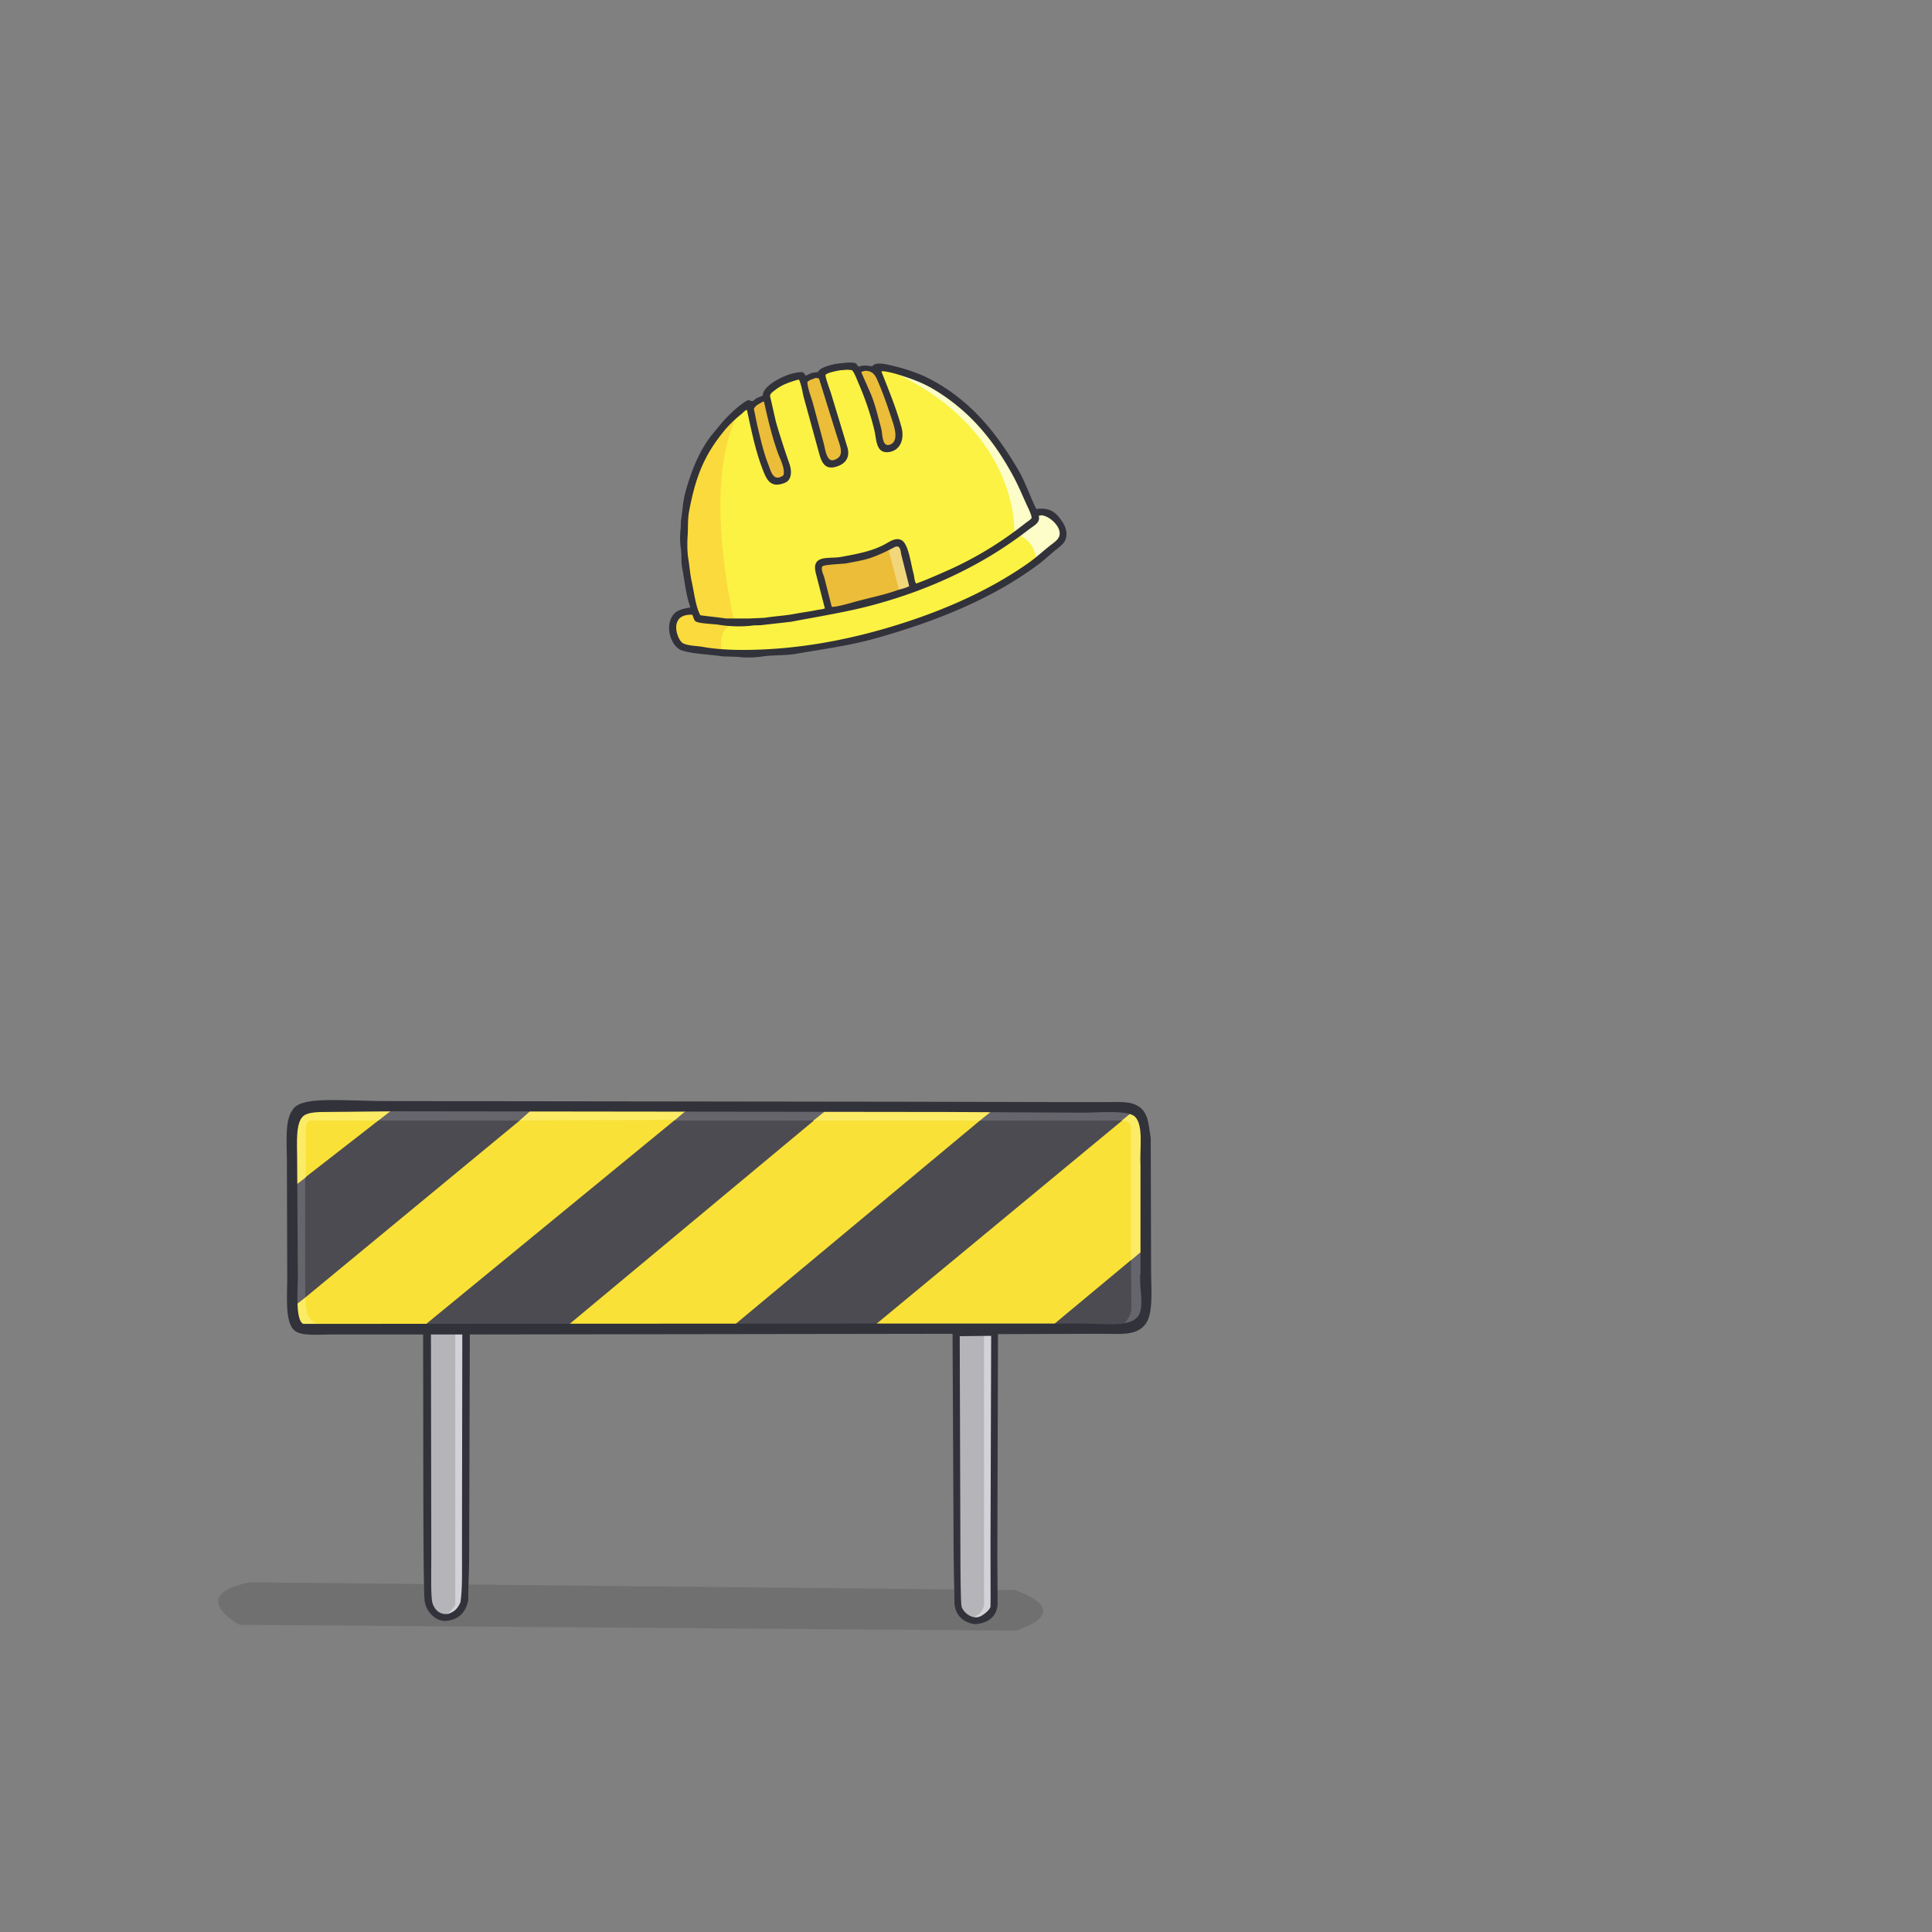 <svg xmlns="http://www.w3.org/2000/svg" width="3000" height="3000" viewBox="0 0 3000 3000">
  <rect x="0" y="0" width="3000" height="3000" fill="#808080" stroke="none"/>
  <defs>
    <style>
      .cls-1 {
        fill: #4c4b51;
      }

      .cls-1, .cls-10, .cls-11, .cls-12, .cls-13, .cls-2, .cls-3, .cls-4, .cls-5, .cls-6, .cls-7, .cls-8, .cls-9 {
        fill-rule: evenodd;
      }

      .cls-2, .cls-8 {
        fill: #32323b;
      }

      .cls-2 {
        opacity: 0.2;
      }

      .cls-3 {
        fill: #b5b4b9;
      }

      .cls-4 {
        fill: #d3d2d8;
      }

      .cls-5 {
        fill: #66656c;
      }

      .cls-6 {
        fill: #f9e137;
      }

      .cls-7 {
        fill: #fceb65;
      }

      .cls-9 {
        fill: #fbf243;
      }

      .cls-10 {
        fill: #ebbd38;
      }

      .cls-11 {
        fill: #fada3c;
      }

      .cls-12 {
        fill: #fdfdc9;
      }

      .cls-13 {
        fill: #f2d67a;
      }
    </style>
  </defs>
  <path class="cls-1" d="M1778,1926v77l-2,43-19,18h-48l-75-1-23-12-244,13H1092l-567-1H473s-20.5-12.5-15-32-2-201-2-201l2-87,16-21,210,2,288-2,267,2,356-3,153,3,28,24,2,102v76Z"/>
  <path class="cls-2" d="M1575,2469s99,30,3,63l-1206-9s-84-45,15-66Z"/>
  <path class="cls-3" d="M1542,2067l-57,2v421s13,22.5,26,24,29.5-15,31-23S1542,2067,1542,2067Z"/>
  <path id="Shape_78_copy" data-name="Shape 78 copy" class="cls-3" d="M718,2067l-57,2v421s13,22.5,26,24,29.5-15,31-23S718,2067,718,2067Z"/>
  <path class="cls-4" d="M1542,2064l-14,2v426a23.248,23.248,0,0,1-12,17c-11,6,12,2,12,2l10-11,5-10Z"/>
  <path id="Shape_77_copy" data-name="Shape 77 copy" class="cls-4" d="M721,2064l-14,2v426s-6,11-17,17,17,2,17,2l10-11,5-10Z"/>
  <path class="cls-5" d="M460.155,1997.71C460.436,1915.7,461,1751,461,1751v-20l15-10,409-2,807,3,60,2,18,3,6,36,1,274-12.25,12.25C1760.6,2053.4,1737,2063,1737,2063s20.93-14.96,19.81-33.5c-0.49-73.12-1.81-267.39-1.81-275.5,0-10-12-14-12-14H489c-13.5,0-15,13-15,13s-0.41,182.14,0,261l-13,11S460.062,2024.9,460.155,1997.71Z"/>
  <path class="cls-6" d="M1757,1728l-405,335,280-3,143-119,3-190-9-18Z"/>
  <path class="cls-6" d="M1542,1723l-406,338-259,1,406-338Z"/>
  <path class="cls-6" d="M1070,1721L653,2063l-180,1-12-10-3-26,378-312,99,5h135Z"/>
  <path class="cls-6" d="M608,1724L455,1843l-2-73,5-27,6-13,16-11,81,2Z"/>
  <path class="cls-7" d="M1770,1945l-14,12V1749s-1.5-9-14-9l16-13,16,15,7,71-3,133Z"/>
  <path class="cls-7" d="M1521,1740l18-14-259-4,1,4-18,14h258Z"/>
  <path class="cls-7" d="M1066,1723l-18,16-241,1,21-19Z"/>
  <path class="cls-7" d="M609,1723l-22,17H489s-14-3.5-14,11v77l-13,10-6-69,4-31,19-20Z"/>
  <path class="cls-7" d="M461,2025l13-10,2,20s0.5,12.5,16,21-13,5-13,5l-17-5-6-24Z"/>
  <path class="cls-8" d="M588.748,1709.7q409.863,0.525,819.812,1.06,120.96,0.255,241.96.53h68.45c14.89,0,31.12-1.04,41.92,3.18,21.76,8.51,21.86,26.21,26,53.07v23.88q0.27,90.48.53,180.97c0,28.55,3.88,66.53-8.49,83.32-14.03,19.03-38.32,15.39-70.57,15.39q-79.32.255-158.66,0.53-0.525,172.725-1.06,345.48c0,26.53.69,62.56,0.36,74.89-2,22-19.3,28.73-34,30-3.44.3-31.51-3.71-33-33,0-18.67-1.28-54.2-1.28-84.63q-0.795-166.62-1.59-333.27c-248.84.35-500.748,0.71-749.584,1.06q-0.53,173.52-1.061,347.07c-0.177,26.18-1.308,39.59-1.485,65.77-4.747,24.09-20.245,30.61-35,32-14.351.45-29.28-12.05-32.5-30-3.045-13.7-1.985-303.41-2.516-414.84H514.462c-19.553,0-45.7,2.96-56.777-5.84-15.612-12.4-11.675-53.37-11.674-80.66q-0.264-91.545-.53-183.09c0-28-3.521-62.4,8.49-78.54C465.28,1703.15,517.063,1708.38,588.748,1709.7Zm24.409,15.92q-52.527.525-105.063,1.06c-13.5,0-29.693.03-37.094,6.32-12.391,10.53-9.6,42.99-9.6,65.32q0.531,91.8,1.062,183.62c0,19.7-4.225,68.42,8.49,73.77q474.857-.27,949.809-0.53h262.13c31.96,0,78.31,7.75,87.02-16.45,6.21-17.29-1.86-43.12,1.06-62.63V1810.53c-1.55-25.48,5.19-62.75-8.49-76.42-10.93-10.92-56.62-6.37-79.59-6.37q-106.92-.525-213.84-1.06Q1041.145,1726.14,613.157,1725.62Zm56.031,346.54q0.266,172.455.531,344.95c0,25.47-1.021,62.35,1.781,71.89,3.732,12.7,13.739,18.86,24.5,17,9.894-3.35,14.513-8.02,19-18,3.232-21.21,2.344-51.15,2.342-77.26q0.266-169.275.531-338.58H669.188Zm869.9,2.12q-24.4.27-48.82,0.53,0.54,167.685,1.06,335.4c0,27.06.34,76.12,1.67,83.79s13.94,20.01,26.46,16.92c6.17-1.53,18.23-11.12,18.57-16.45s0-61.8,0-91.69Q1538.555,2238.545,1539.09,2074.28Z"/>
  <path class="cls-9" d="M1084,954s-75.79-225.551,73-320l6-1s8.39,38.07,26,101c0,0,35.76,32.508,32-6l-27-113s8.19-20.235,47-26l38,123s23.05,24.675,32-6l-36-126s20.81-9.429,50-9c0,0,33.1,62.379,40,117,0,0,20.86,27.83,31-6,0,0,4.96-20.061-32-109,0,0,159.95,1.026,238,227l4,15s0.84-34.169,28-9c0,0,32.14,23.051-4,43,0,0-55.4,78.471-227,123s-218.96,53.08-333,35C1027.97,971.207,1065.11,951.639,1084,954Z"/>
  <path class="cls-10" d="M1288,946l-17-61s-8-15,34-13l80-26s14-7,19,9l14,59-78,25Z"/>
  <path class="cls-10" d="M1163,636s11,69,35,108c0,0,20,9,26-7l-27-96-5-23-18,9Z"/>
  <path class="cls-10" d="M1246,593s21.2-19.124,30-5c11.62,18.635,29.47,78.969,35.49,116.184C1306.33,728.06,1283,718,1277,709S1246,593,1246,593Z"/>
  <path class="cls-10" d="M1328,576s35,70,39,113c2.13,22.923,29,3,30-8,0,0-17-80-38-105l-14-2Z"/>
  <path class="cls-11" d="M1121,1011s-8-30,14-41,5-6,5-6-50-206,3-315c0,0-129,73-59,305,0,0-5-10-20-3s-26,41-6,52S1121,1011,1121,1011Z"/>
  <path class="cls-12" d="M1575,829s11-155-183-249c0,0,124,5,214,222,0,0,38-21,43,31l-40,39S1611,838,1575,829Z"/>
  <path class="cls-13" d="M1379,851s6-15,20-5,18,67,18,67l-15,5-5,2Z"/>
  <path class="cls-8" d="M1314.03,563.141c4.64-.041,11.42-0.666,14.66,1.124,2.26,1.249,2.58,4.411,5.35,5.061,6.46-2.975,13.65-1.351,20.57-.562,4.01-6.89,19.64-3.593,27.9-1.687,23.92,5.521,45.38,12.745,64.52,23.055,59.82,32.209,99.47,80.691,133.57,138.612,11.31,19.217,18.43,40.856,28.46,61.573,23.27-2.764,31.67,6.581,41.14,20.806,4.42,6.64,8.2,17.775,3.94,27.554-2.79,6.406-9.46,11.054-14.65,15.182-8.75,6.953-16.92,14.875-25.92,21.65-70.95,53.372-160.21,89.841-257.55,116.681-38.22,10.54-78.17,15.77-120.04,23.06-17.02,2.96-34.76,1.51-52.69,4.21-10.4,1.57-25.7,2.23-36.63.56l-25.08-.84c-21.45-3.38-43.04-3.27-62.27-9-15.15-4.51-25.61-30.819-17.47-49.48,5.23-12.013,14.82-14.831,29.86-17.432v-1.124c-6.57-18.266-8.46-39.391-12.39-60.169-1.96-10.346-.51-20.4-2.26-31.489a111.882,111.882,0,0,1,0-30.366q0.15-5.481.28-10.965c2.54-15.26,2.97-30.273,6.77-44.142,8.7-31.757,19.68-59.574,36.35-83.223,5.31-7.534,11.52-14.292,17.18-21.368,9.91-12.377,28.18-30.189,41.99-38.238,3.61-2.1,7.49,1.583,9.3.562q2.955-2.249,5.92-4.5,4.785-1.968,9.58-3.936c0.11-15.127,29.07-28.991,41.98-33.177,3.83-1.24,17.6-4.755,21.13-2.531q1.845,2.389,3.67,4.78c3.29-1.564,6.52-3.515,10.42-4.5l8.17-1.125,3.39-3.936c6.02-4.407,15.79-6.841,23.95-8.716Zm1.69,10.965-10.98.843c-5.54.986-20.61,3.766-22.83,7.31-0.73,2.761,6.8,23.629,8.17,27.554q13.11,43.154,26.21,86.316c4.13,17.957-7.61,26.377-20.57,29.241-19.49,4.3-22.05-16.272-25.93-29.241q-10.845-39.5-21.69-79.006c-1.69-5.979-4.33-24.593-7.89-27.835-15.45,4.431-26.23,8.154-36.92,16.589-2.73,2.157-7.18,4.7-7.6,9q4.65,20.382,9.3,40.768,9.825,33.363,20.85,64.667c3.97,11.291,3.57,24.926-6.77,29.24-23.62,9.86-29.33-6.35-35.5-22.492-10.49-27.445-16.88-58.708-23.67-90.253-0.19-.093-0.37-0.187-0.56-0.281-3.45,1.314-5.75,4.624-8.46,6.748a178.983,178.983,0,0,0-30.15,30.365c-27.65,35.214-40.69,66.964-50.72,120.337-2.27,12.087-1.41,24.106-2.25,37.675-0.71,11.534-.74,25.373,1.13,36.551,1.91,11.47,2.68,23.642,5.07,34.3,3.77,16.861,6.19,39.571,13.52,52.858,12.72,1.855,26.44,2.944,40.02,5.061h35.78l24.24-1.125c15.12-2.5,31-3.155,45.36-5.9,12.28-2.35,24.25-3.744,35.79-6.186,4.18-.886,8.71-0.859,12.11-2.53v-0.281q-6.33-24.6-12.68-49.2c-1.51-6.655-4.65-15.092-.56-21.649,6.17-9.893,24.35-6.253,38.04-8.716,26.81-4.823,50.67-9.452,70.45-20.806,5.76-3.31,15.74-9.978,24.23-5.061,10.68,6.184,14.27,37.894,18.31,51.733,1.3,4.439,1.27,12.467,4.23,15.464q5.49-2.109,10.99-4.217c12.09-4.793,23.53-9.893,34.94-14.9a553.956,553.956,0,0,0,95.81-53.982c10.03-7.052,19.52-14.262,29.02-21.65,2.81-2.184,6.58-4.245,8.45-7.31-0.98-6.9-5.48-15.112-8.17-21.087-6.78-15.053-12.81-29.46-20.29-43.3-30.64-56.723-68.31-101.827-122.85-134.676-17.86-10.752-37.05-17.75-59.46-24.461-3.24-.97-19.84-5.42-22.54-3.655,10.77,27.693,22.42,55.126,31,86.035,5.06,18.243-1.33,35.827-18.32,38.8-21.53,3.767-20.11-19.073-23.67-33.739a433.6,433.6,0,0,0-24.23-71.977c-1.98-4.52-7.41-19.538-10.99-21.368Zm27.62,1.687c-2.23.866-4.49,0.645-5.92,2.249q7.47,17.008,14.94,34.02c6.83,16.78,11.04,34.985,16.06,53.421,2.19,8.053.72,30.045,14.09,24.742,12.19-4.841,7.51-23.432,3.94-34.3-6.9-21.014-13.69-41.5-21.98-60.73C1360.24,585.375,1357.27,575.757,1343.34,575.793Zm-77.49,11.246c-4.94,2.386-8.69,2.555-12.12,6.186,0.05,8.433,5.77,23.536,8.18,31.49q8.58,31.908,17.18,63.823c2.21,7.777,4.25,29.155,15.5,25.866,17.74-5.186,10.25-20.943,5.64-35.145q-14.235-45.683-28.46-91.376A13.15,13.15,0,0,0,1265.85,587.039ZM1184.7,623.59c-5.5,3.594-11.13,5.2-14.09,11.246q2.535,12.37,5.07,24.742c4.97,20.633,9.64,41.988,16.91,60.45,4.33,10.99,7.83,29.526,23.95,17.994,3.11-10.064-5.76-26.533-8.74-34.864-8.94-25.012-15.37-51.706-21.41-79.287Zm432.25,176.568-3.38.562-0.57.563c2.95,10.207-8.08,15.3-13.8,19.681a655.986,655.986,0,0,1-58.05,40.206c-55.21,33.611-118,60.455-188.23,79.005-40.25,10.631-81.48,17.067-124.55,25.305l-47.34,5.342-10.98.281c-16.02,2.444-37.77,1.7-52.98-.843-8.91-1.492-31.93-1.732-37.19-5.624-2.72-2.011-3.2-7.293-5.08-10.121-12.51-.176-20.54,3.312-23.67,12.371-3.9,11.313,3.21,29.307,10.15,32.333,8.78,3.831,20.35,3.521,30.43,5.341,22.87,4.12,49.73,5.09,76.08,4.5,74.08-1.65,142.06-14.725,202.04-31.772,84.53-24.023,163.78-58.233,227.67-103.466,11.37-8.045,21.63-17.583,32.41-26.148,4.54-3.611,11.38-7.941,14.09-13.215C1651.34,820.15,1629.74,800.621,1616.95,800.158Zm-225.71,48.359c-12.23,6.33-24.38,12.554-38.32,17.432-11.83,4.14-24.9,6.089-38.04,8.716-6.27,1.255-36.07,1.738-38.04,5.061-2.45,4.135,2.01,13.215,3.1,16.87q5.775,22.772,11.55,45.548c4.77,1.228,27.26-5.219,32.69-6.748,23.5-6.625,46.55-10.959,68.19-18.557,6.47-2.272,13.84-3.457,19.44-6.748q-5.91-23.473-11.83-46.953c-1.41-4.834-1.14-12.337-5.36-14.339Z"/>
</svg>
